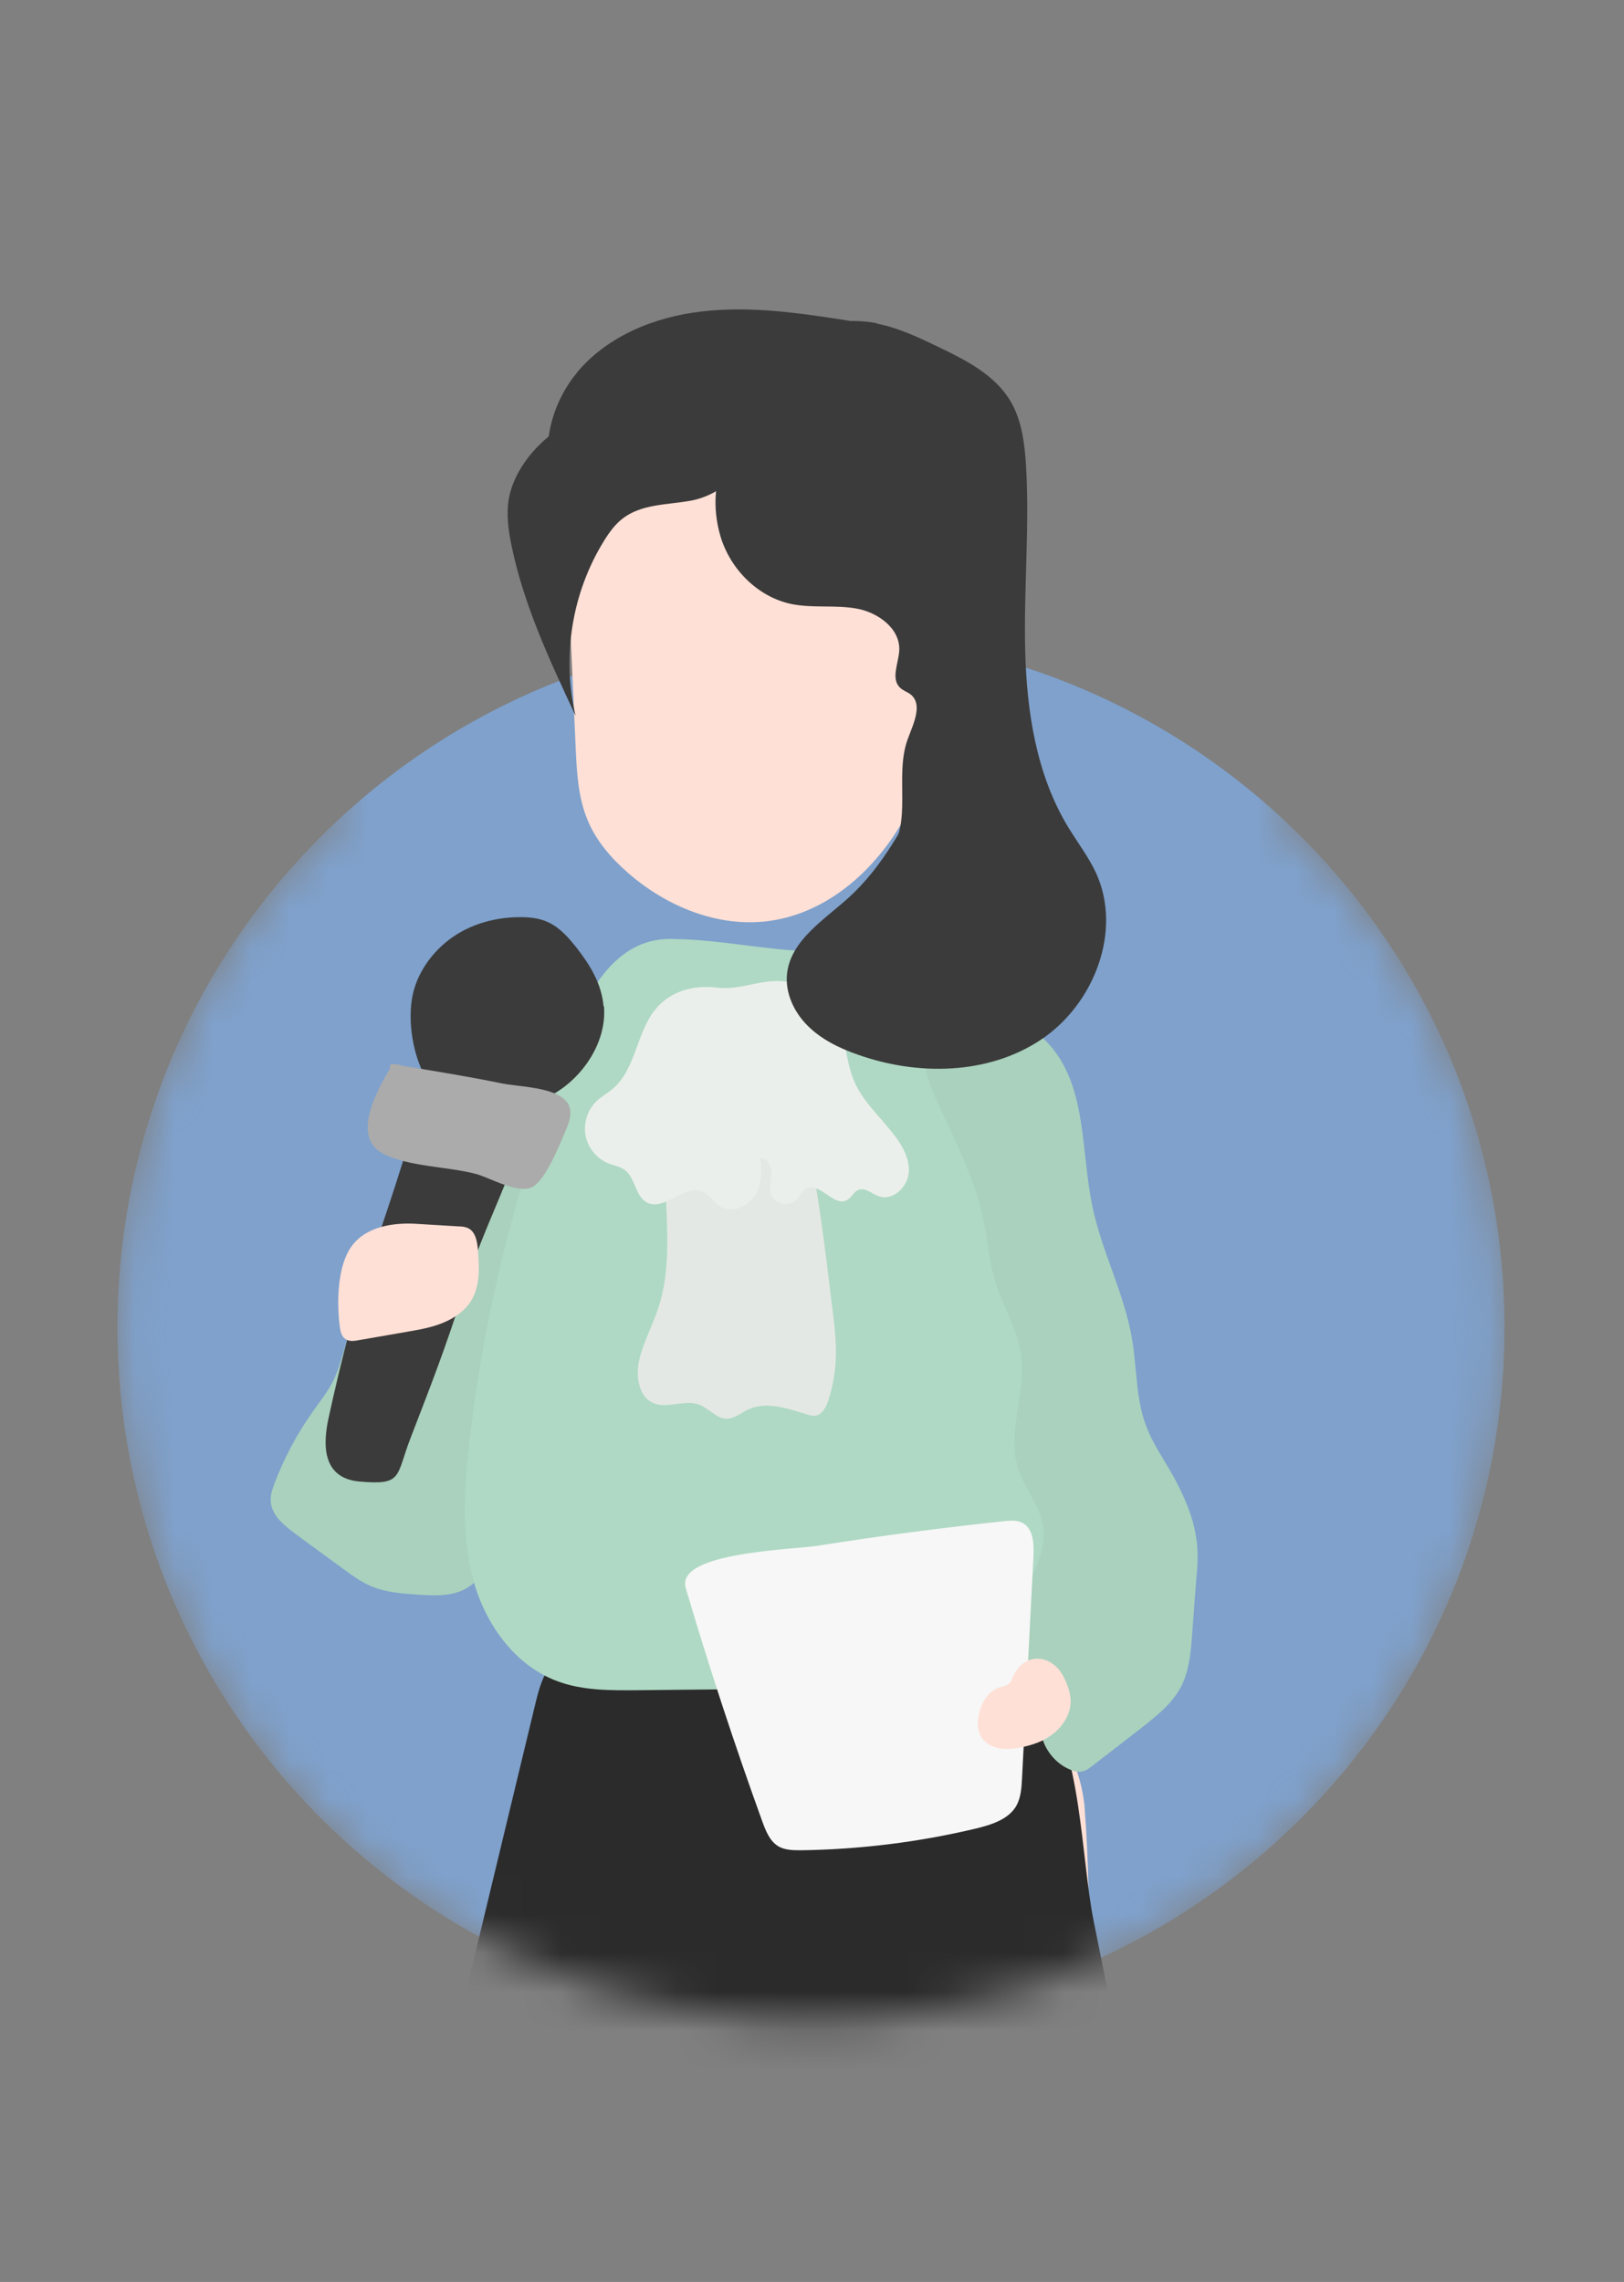 <svg width="42" height="59" viewBox="0 0 42 59" fill="none" xmlns="http://www.w3.org/2000/svg">
<rect x="0" y="0" width="42" height="59" fill="#808080" stroke="none"/>
<path style="mix-blend-mode:multiply" d="M20.973 58.27C32.092 58.27 41.106 49.257 41.106 38.137C41.106 27.018 32.092 18.004 20.973 18.004C9.854 18.004 0.84 27.018 0.84 38.137C0.84 49.257 9.854 58.27 20.973 58.27Z" fill="url(#paint0_radial_1372_2557)"/>
<mask id="mask0_1372_2557" style="mask-type:luminance" maskUnits="userSpaceOnUse" x="3" y="0" width="36" height="53">
<path d="M33.024 21.038C34.243 18.964 34.945 16.551 34.945 13.97C34.945 6.254 28.69 0 20.975 0C13.259 0 7.005 6.254 7.005 13.97C7.005 16.548 7.707 18.964 8.926 21.038C5.311 24.318 3.042 29.055 3.042 34.321C3.042 44.226 11.072 52.256 20.977 52.256C30.883 52.256 38.913 44.226 38.913 34.321C38.913 29.055 36.643 24.318 33.029 21.038H33.024Z" fill="white"/>
</mask>
<g mask="url(#mask0_1372_2557)">
<path d="M20.974 52.256C30.88 52.256 38.91 44.226 38.91 34.321C38.91 24.415 30.88 16.385 20.974 16.385C11.069 16.385 3.039 24.415 3.039 34.321C3.039 44.226 11.069 52.256 20.974 52.256Z" fill="#7FA1CC"/>
<path d="M13.59 27.129C13.005 28.046 12.52 29.022 12.155 30.049C11.703 31.318 11.333 32.78 10.163 33.453C9.921 33.591 9.65 33.691 9.44 33.878C8.938 34.32 8.916 35.087 8.624 35.688C8.486 35.969 8.293 36.212 8.111 36.466C7.697 37.045 7.355 37.68 7.101 38.348C7.046 38.497 6.99 38.651 7.001 38.811C7.018 39.175 7.344 39.44 7.636 39.656C8.05 39.959 8.464 40.263 8.878 40.566C9.104 40.732 9.33 40.897 9.589 41.008C9.987 41.179 10.434 41.206 10.864 41.234C11.234 41.256 11.62 41.272 11.962 41.118C12.409 40.914 12.674 40.456 12.878 40.009C13.877 37.813 14.031 35.335 14.721 33.023C15.284 31.136 16.233 29.315 16.349 27.323C16.388 26.671 16.432 25.474 15.51 25.529C14.688 25.579 13.987 26.517 13.59 27.135V27.129Z" fill="#A9D1BD"/>
<path d="M14.396 47.249C14.396 47.249 15.085 85.755 15.367 91.99L16.73 92.012C16.73 92.012 18.843 56.685 20.642 54.726C20.642 54.726 21.415 54.544 21.724 54.676C22.033 54.803 25.117 89.612 24.725 91.951L26.133 91.885C26.133 91.885 28.754 55.736 28.058 46.857C28.058 46.857 28.02 42.382 22.033 43.072C16.045 43.761 14.793 42.796 14.401 47.26L14.396 47.249Z" fill="#FFE0D6"/>
<path d="M30.966 63.041C30.994 63.179 31.022 63.328 30.972 63.461C30.9 63.648 30.696 63.753 30.514 63.83C24.676 66.347 17.883 66.578 11.885 64.459C11.388 64.283 10.88 64.084 10.5 63.72C9.49 62.749 9.738 61.099 10.069 59.741C11.327 54.505 12.586 49.273 13.849 44.037C13.96 43.579 14.103 43.077 14.5 42.828C14.793 42.646 15.157 42.641 15.499 42.641C17.718 42.641 19.93 42.646 22.148 42.652C23.594 42.652 25.962 42.63 26.966 43.915C27.965 45.201 27.965 48.076 28.279 49.643C29.179 54.113 30.078 58.577 30.977 63.047L30.966 63.041Z" fill="#2B2B2B"/>
<path d="M21.697 24.591C22.635 24.536 23.694 24.426 24.401 25.044C24.71 25.314 24.903 25.695 25.074 26.07C25.626 27.284 26.034 28.559 26.431 29.828C27.678 33.829 28.848 37.934 28.749 42.123C28.749 42.338 28.732 42.559 28.655 42.763C28.379 43.469 27.447 43.585 26.691 43.596C23.286 43.629 19.881 43.668 16.482 43.701C15.787 43.706 15.069 43.712 14.418 43.469C13.309 43.061 12.548 41.985 12.239 40.848C11.93 39.706 12.001 38.503 12.134 37.327C12.443 34.574 13.055 31.853 13.949 29.232C14.512 27.593 15.136 24.266 17.332 24.277C18.8 24.282 20.207 24.68 21.702 24.591H21.697Z" fill="#AFD9C4"/>
<path d="M17.21 30.738C17.255 31.77 17.348 32.83 17.028 33.812C16.879 34.264 16.648 34.684 16.537 35.142C16.438 35.561 16.504 36.108 16.901 36.279C17.271 36.433 17.707 36.174 18.082 36.317C18.336 36.411 18.524 36.681 18.794 36.681C18.993 36.681 19.153 36.538 19.335 36.45C19.809 36.218 20.367 36.417 20.874 36.571C20.946 36.593 21.018 36.615 21.09 36.604C21.266 36.577 21.366 36.383 21.421 36.212C21.531 35.87 21.597 35.512 21.614 35.153C21.636 34.712 21.581 34.27 21.526 33.829C21.338 32.272 21.15 30.716 20.83 29.182C20.78 28.945 20.725 28.702 20.599 28.498C20.471 28.288 20.273 28.128 20.074 27.985C19.76 27.759 19.423 27.566 19.048 27.477C18.215 27.284 17.729 27.576 17.459 28.338C17.183 29.105 17.177 29.938 17.21 30.744V30.738Z" fill="#E4E8E4"/>
<path d="M16.935 26.114C16.455 26.727 16.438 27.648 15.848 28.151C15.715 28.266 15.555 28.349 15.428 28.471C15.191 28.697 15.081 29.055 15.147 29.375C15.213 29.701 15.456 29.977 15.765 30.093C15.892 30.137 16.03 30.159 16.146 30.242C16.433 30.441 16.422 30.926 16.731 31.092C17.183 31.323 17.696 30.612 18.165 30.81C18.347 30.887 18.452 31.086 18.623 31.191C18.916 31.373 19.324 31.213 19.512 30.926C19.699 30.639 19.71 30.275 19.655 29.938C19.843 29.927 19.953 30.159 19.948 30.347C19.948 30.534 19.881 30.733 19.948 30.904C20.041 31.13 20.372 31.208 20.56 31.047C20.671 30.948 20.731 30.788 20.864 30.727C21.211 30.567 21.564 31.208 21.901 31.031C22.023 30.965 22.083 30.805 22.21 30.761C22.381 30.7 22.547 30.865 22.718 30.926C23.076 31.064 23.474 30.7 23.501 30.319C23.535 29.938 23.314 29.58 23.076 29.282C22.734 28.851 22.315 28.471 22.094 27.963C21.84 27.372 21.879 26.666 21.537 26.125C21.283 25.728 20.842 25.463 20.378 25.386C19.721 25.276 19.17 25.618 18.535 25.535C17.934 25.458 17.316 25.629 16.929 26.125L16.935 26.114Z" fill="#EBEFEB"/>
<path d="M15.609 26.015C15.559 25.43 15.251 24.939 14.914 24.508C14.704 24.243 14.478 23.984 14.18 23.846C13.937 23.73 13.656 23.708 13.385 23.714C12.839 23.725 12.276 23.863 11.785 24.177C11.294 24.492 10.88 24.994 10.709 25.579C10.521 26.224 10.637 27.179 10.991 27.83C10.996 27.869 11.012 27.907 11.046 27.93C10.648 29.337 10.212 30.733 9.732 32.118C9.23 33.558 8.822 35.175 8.496 36.67C8.298 37.575 8.469 38.226 9.285 38.304C10.428 38.408 10.229 38.182 10.621 37.172C11.128 35.854 11.52 34.871 12.022 33.277C12.508 31.737 13.286 30.319 13.716 28.779C13.744 28.686 13.761 28.603 13.777 28.514C13.91 28.47 14.042 28.426 14.152 28.371C15.002 27.968 15.703 26.991 15.62 26.015H15.609Z" fill="#3B3B3B"/>
<path d="M14.66 28.498C14.384 28.1 13.379 28.1 12.949 28.006C12.094 27.83 11.227 27.692 10.367 27.549C10.322 27.521 10.267 27.51 10.217 27.521C10.201 27.521 10.179 27.515 10.162 27.51C10.102 27.499 10.063 27.576 10.091 27.62C9.704 28.26 9.103 29.414 9.908 29.828C10.576 30.17 11.575 30.159 12.309 30.352C12.656 30.445 13.39 30.876 13.76 30.694C14.091 30.534 14.439 29.678 14.582 29.342C14.704 29.061 14.847 28.762 14.665 28.492L14.66 28.498Z" fill="#ABABAB"/>
<path d="M27.176 27.052C28.114 28.156 27.954 29.773 28.252 31.191C28.494 32.361 29.079 33.442 29.278 34.623C29.405 35.373 29.372 36.157 29.642 36.869C29.78 37.239 29.995 37.575 30.2 37.917C30.586 38.574 30.922 39.28 30.967 40.042C30.983 40.301 30.967 40.566 30.939 40.825L30.829 42.282C30.796 42.729 30.757 43.182 30.558 43.584C30.326 44.042 29.913 44.368 29.51 44.683L28.263 45.648C28.174 45.715 28.086 45.786 27.981 45.803C27.871 45.825 27.761 45.792 27.661 45.748C27.264 45.577 26.971 45.185 26.916 44.76C26.889 44.567 26.911 44.363 26.839 44.175C26.723 43.855 26.381 43.678 26.177 43.402C25.758 42.84 26 42.034 26.331 41.416C26.662 40.798 27.087 40.141 26.977 39.451C26.889 38.916 26.491 38.48 26.331 37.962C26.039 37.029 26.535 36.019 26.409 35.048C26.32 34.386 25.951 33.801 25.752 33.166C25.575 32.603 25.542 32.002 25.41 31.428C25.261 30.771 24.996 30.153 24.726 29.535C24.334 28.625 23.352 27.069 24.124 26.081C24.875 25.121 26.624 26.407 27.181 27.058L27.176 27.052Z" fill="#A9D1BD"/>
<path d="M25.962 39.33C26.127 39.314 26.309 39.297 26.453 39.38C26.723 39.529 26.74 39.904 26.729 40.213C26.629 42.139 26.53 44.065 26.431 45.991C26.419 46.223 26.403 46.465 26.293 46.675C26.094 47.039 25.647 47.177 25.244 47.276C23.76 47.63 22.242 47.817 20.719 47.839C20.515 47.839 20.294 47.839 20.118 47.729C19.908 47.597 19.809 47.348 19.721 47.111C18.998 45.113 18.335 43.094 17.734 41.058C17.464 40.136 20.465 40.07 21.15 39.965C22.75 39.711 24.356 39.502 25.967 39.33H25.962Z" fill="#F7F7F7"/>
<path d="M26.194 43.364C26.172 43.414 26.155 43.463 26.122 43.502C26.05 43.585 25.934 43.601 25.83 43.634C25.51 43.75 25.338 44.103 25.3 44.434C25.283 44.584 25.289 44.738 25.355 44.87C25.438 45.041 25.62 45.152 25.808 45.196C25.995 45.24 26.188 45.218 26.376 45.185C26.69 45.124 27.005 45.02 27.253 44.815C27.502 44.611 27.689 44.313 27.689 43.993C27.689 43.767 27.607 43.552 27.507 43.353C27.204 42.763 26.492 42.696 26.194 43.358V43.364Z" fill="#FFE0D6"/>
<path d="M10.776 31.643L11.868 31.709C11.951 31.709 12.034 31.721 12.106 31.754C12.299 31.847 12.343 32.101 12.36 32.316C12.393 32.747 12.42 33.21 12.211 33.586C12.051 33.873 11.769 34.071 11.466 34.198C11.162 34.325 10.837 34.38 10.517 34.435C10.103 34.507 9.689 34.579 9.275 34.651C9.165 34.673 9.038 34.689 8.944 34.629C8.828 34.557 8.8 34.408 8.784 34.275C8.712 33.674 8.718 32.741 9.093 32.223C9.468 31.704 10.191 31.605 10.776 31.643Z" fill="#FFE0D6"/>
<path d="M23.573 20.806C22.856 22.302 21.52 23.598 19.876 23.814C18.568 23.985 17.233 23.438 16.239 22.566C15.803 22.186 15.417 21.739 15.196 21.203C14.948 20.608 14.915 19.951 14.887 19.305C14.821 17.881 14.76 16.458 14.694 15.04C14.661 14.262 14.633 13.439 14.981 12.739C15.356 11.988 16.123 11.492 16.935 11.293C17.746 11.094 18.601 11.16 19.423 11.309C20.505 11.508 21.559 11.85 22.552 12.33C23.209 12.645 23.854 13.031 24.301 13.605C25.057 14.56 24.848 15.503 24.627 16.574C24.329 18.025 24.218 19.454 23.567 20.812L23.573 20.806Z" fill="#FFE0D6"/>
<path d="M18.639 13.886C18.898 14.73 19.61 15.442 20.476 15.619C21.028 15.729 21.602 15.635 22.154 15.735C22.706 15.834 23.279 16.248 23.257 16.811C23.241 17.147 23.031 17.55 23.279 17.782C23.357 17.859 23.473 17.892 23.555 17.958C23.875 18.223 23.616 18.725 23.473 19.117C23.125 20.072 23.616 21.28 22.981 22.075C24.35 20.563 25.089 18.604 25.796 16.689C25.994 16.148 26.198 15.597 26.248 15.023C26.37 13.676 25.602 12.341 24.488 11.568C23.373 10.796 21.972 10.531 20.62 10.597C18.948 10.68 18.17 12.341 18.639 13.886Z" fill="#3B3B3B"/>
<path d="M17.85 12.948C17.254 13.053 16.597 13.031 16.112 13.4C15.907 13.555 15.753 13.77 15.62 13.985C14.793 15.321 14.522 16.982 14.887 18.51C14.219 17.081 13.54 15.635 13.226 14.09C13.143 13.687 13.088 13.268 13.165 12.865C13.237 12.49 13.424 12.137 13.656 11.833C14.302 11 15.339 10.487 16.393 10.476C17.243 10.47 18.225 10.801 18.816 11.43C19.494 12.153 18.611 12.815 17.85 12.948Z" fill="#3B3B3B"/>
<path d="M22.678 8.368C23.23 8.473 23.749 8.721 24.256 8.964C24.968 9.306 25.713 9.681 26.122 10.354C26.425 10.851 26.497 11.458 26.535 12.037C26.629 13.627 26.475 15.216 26.513 16.805C26.552 18.394 26.8 20.028 27.628 21.391C27.871 21.788 28.158 22.163 28.351 22.582C29.029 24.078 28.29 25.971 26.922 26.881C25.553 27.792 23.732 27.819 22.182 27.267C21.707 27.102 21.244 26.876 20.89 26.523C20.532 26.169 20.3 25.667 20.355 25.171C20.454 24.31 21.304 23.791 21.944 23.212C22.822 22.417 23.39 21.341 23.925 20.282C24.378 19.377 24.825 18.455 25.023 17.462C25.222 16.468 25.145 15.387 24.615 14.526C24.422 14.211 24.168 13.936 23.854 13.748C23.484 13.533 23.053 13.467 22.64 13.345C22.093 13.185 21.569 12.937 21.105 12.611C20.349 12.082 19.72 11.281 19.66 10.36C19.555 8.699 21.315 8.097 22.678 8.357V8.368Z" fill="#3B3B3B"/>
<path d="M14.93 9.621C15.719 8.682 16.939 8.191 18.153 8.053C19.367 7.91 20.597 8.081 21.806 8.269C22.159 8.324 22.54 8.395 22.782 8.655C23.003 8.898 23.064 9.251 23.025 9.576C22.887 10.829 21.596 11.657 20.354 11.877C19.113 12.093 17.833 11.894 16.58 12.054C15.896 12.142 15.14 12.413 14.892 13.058C14.754 13.422 14.334 12.672 14.318 12.633C14.185 12.313 14.152 11.938 14.163 11.596C14.191 10.879 14.472 10.172 14.93 9.626V9.621Z" fill="#3B3B3B"/>
</g>
<defs>
<radialGradient id="paint0_radial_1372_2557" cx="0" cy="0" r="1" gradientUnits="userSpaceOnUse" gradientTransform="translate(20.84 -186.955) scale(20.092)">
<stop stop-color="#ADADAE"/>
<stop offset="0.4" stop-color="#ADADAE" stop-opacity="0.99"/>
<stop offset="0.55" stop-color="#B1B1B2" stop-opacity="0.95"/>
<stop offset="0.65" stop-color="#B6B6B7" stop-opacity="0.88"/>
<stop offset="0.73" stop-color="#BEBEBF" stop-opacity="0.79"/>
<stop offset="0.81" stop-color="#C8C8C9" stop-opacity="0.66"/>
<stop offset="0.87" stop-color="#D5D5D6" stop-opacity="0.5"/>
<stop offset="0.93" stop-color="#E5E5E5" stop-opacity="0.32"/>
<stop offset="0.98" stop-color="#F6F6F6" stop-opacity="0.11"/>
<stop offset="1" stop-color="white" stop-opacity="0"/>
</radialGradient>
</defs>
</svg>

